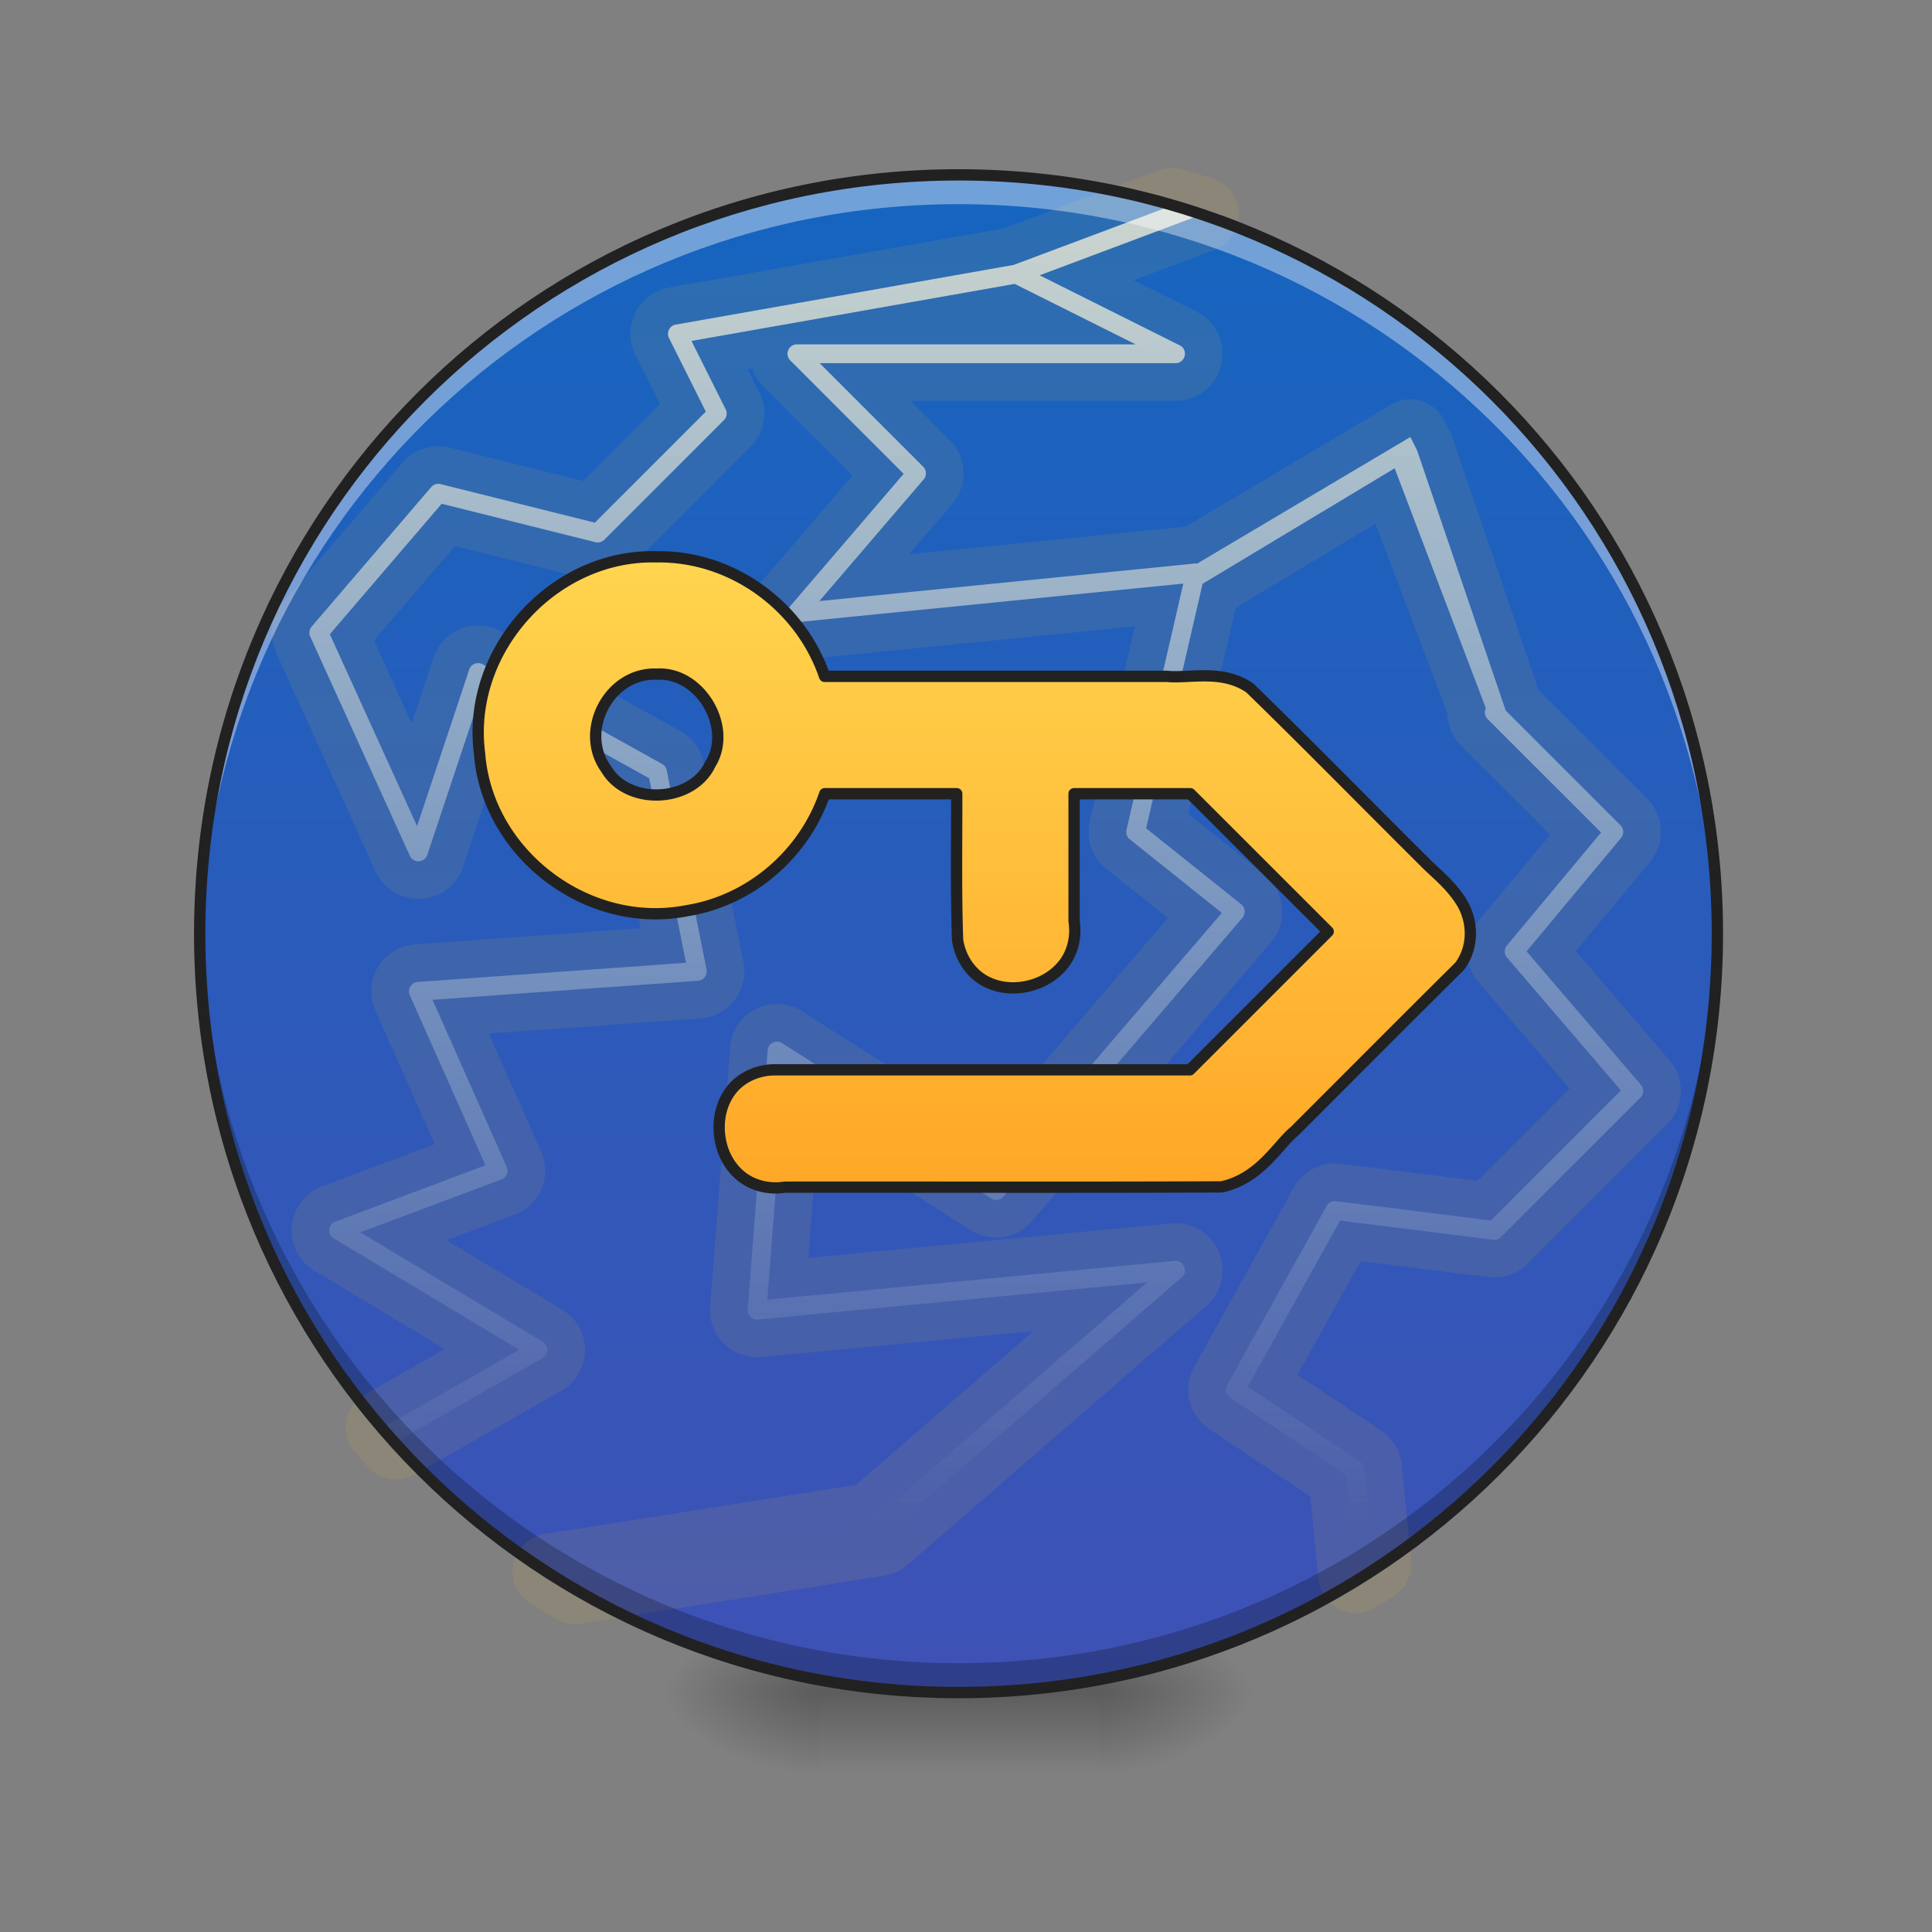 <svg xmlns="http://www.w3.org/2000/svg" width="128pt" height="128pt" viewBox="0 0 128 128"><rect x="0" y="0" width="128" height="128" fill="#808080" stroke="none"/><defs><radialGradient id="a" gradientUnits="userSpaceOnUse" cx="450.909" cy="189.579" fx="450.909" fy="189.579" r="21.167" gradientTransform="matrix(0 -.313 -.563 0 178.093 254.381)"><stop offset="0" stop-opacity=".314"/><stop offset=".222" stop-opacity=".275"/><stop offset="1" stop-opacity="0"/></radialGradient><radialGradient id="b" gradientUnits="userSpaceOnUse" cx="450.909" cy="189.579" fx="450.909" fy="189.579" r="21.167" gradientTransform="matrix(0 .313 .563 0 -51.08 -30.11)"><stop offset="0" stop-opacity=".314"/><stop offset=".222" stop-opacity=".275"/><stop offset="1" stop-opacity="0"/></radialGradient><radialGradient id="c" gradientUnits="userSpaceOnUse" cx="450.909" cy="189.579" fx="450.909" fy="189.579" r="21.167" gradientTransform="matrix(0 -.313 .563 0 -51.08 254.381)"><stop offset="0" stop-opacity=".314"/><stop offset=".222" stop-opacity=".275"/><stop offset="1" stop-opacity="0"/></radialGradient><radialGradient id="d" gradientUnits="userSpaceOnUse" cx="450.909" cy="189.579" fx="450.909" fy="189.579" r="21.167" gradientTransform="matrix(0 .313 -.563 0 178.093 -30.11)"><stop offset="0" stop-opacity=".314"/><stop offset=".222" stop-opacity=".275"/><stop offset="1" stop-opacity="0"/></radialGradient><linearGradient id="e" gradientUnits="userSpaceOnUse" x1="255.323" y1="233.5" x2="255.323" y2="254.667" gradientTransform="matrix(.053 0 0 .25 49.862 53.755)"><stop offset="0" stop-opacity=".275"/><stop offset="1" stop-opacity="0"/></linearGradient><linearGradient id="f" gradientUnits="userSpaceOnUse" x1="254" y1="233.5" x2="254" y2="-168.667" gradientTransform="matrix(.25 0 0 .25 0 53.755)"><stop offset="0" stop-color="#3f51b5"/><stop offset="1" stop-color="#1565c0"/></linearGradient><linearGradient id="g" gradientUnits="userSpaceOnUse" x1="960" y1="1535.118" x2="960" y2="175.118"><stop offset="0" stop-color="#d1e9fd" stop-opacity="0"/><stop offset="1" stop-color="#fffaea" stop-opacity=".784"/></linearGradient><linearGradient id="h" gradientUnits="userSpaceOnUse" x1="254" y1="101.208" x2="254" y2="-68.125" gradientTransform="matrix(3.78 0 0 3.78 0 812.598)"><stop offset="0" stop-color="#ffa726"/><stop offset="1" stop-color="#ffd54f"/></linearGradient></defs><path d="M72.766 112.137h10.586v-5.293H72.766zm0 0" fill="url(#a)"/><path d="M54.246 112.137H43.66v5.293h10.586zm0 0" fill="url(#b)"/><path d="M54.246 112.137H43.66v-5.293h10.586zm0 0" fill="url(#c)"/><path d="M72.766 112.137h10.586v5.293H72.766zm0 0" fill="url(#d)"/><path d="M54.246 110.813h18.52v6.617h-18.52zm0 0" fill="url(#e)"/><path d="M63.508 11.586c27.765 0 50.273 22.508 50.273 50.273 0 27.766-22.508 50.278-50.273 50.278-27.77 0-50.278-22.512-50.278-50.278 0-27.765 22.508-50.273 50.278-50.273zm0 0" fill="url(#f)"/><path d="M1176.738 206.26l-159.256 59.699-339.122 59.876c-6.2 1.063-9.625 7.854-6.79 13.522l36.965 73.871-111.427 111.427-154.827-38.678a9.358 9.358 0 0 0-9.448 3.012L312.844 628.995c-2.42 2.775-2.952 6.673-1.417 10.038l99.97 220.019c3.544 7.794 14.822 7.204 17.538-.945l56.452-169.177 166.224 92.295 37.024 185.238-269.325 19.25c-6.495.472-10.629 7.263-7.971 13.227l75.937 170.83-150.576 56.51c-7.44 2.776-8.326 12.873-1.535 16.948l186.124 111.721-136.464 77.946a590.306 590.306 0 0 0 12.814 14.467l147.033-84.028c6.26-3.602 6.378-12.577.178-16.297l-183.172-109.95 141.66-53.145c5.078-1.89 7.5-7.676 5.314-12.636l-74.52-167.701 266.55-19.073c5.668-.413 9.683-5.669 8.561-11.278l-39.976-200.001c-.532-2.716-2.244-5.02-4.665-6.377l-179.983-100.03c-5.196-2.835-11.692-.354-13.581 5.255l-52.377 157.19-87.57-192.62L443.343 505.7l154.355 38.56c3.248.826 6.613-.119 8.975-2.481L726.663 421.79a9.428 9.428 0 0 0 1.771-10.924l-34.307-68.615 324.418-57.278 121.405 60.703H800.002c-8.444 0-12.636 10.156-6.672 16.12l113.788 113.848-114.32 133.333c-5.55 6.437-.354 16.416 8.15 15.53l386.891-38.677-57.041 247.181c-.827 3.543.472 7.204 3.306 9.507l92.354 73.87-228.286 266.373-213.11-135.637c-6.022-3.779-13.935.178-14.466 7.264l-20.018 259.994c-.472 5.846 4.488 10.688 10.334 10.157l390.553-37.201-275.584 238.855-323.591 51.078c8.208 5.255 16.593 10.274 24.978 15.234l304.223-48.066c1.712-.236 3.365-1.004 4.724-2.185l299.971-259.994c6.968-6.024 2.067-17.42-7.086-16.534l-408.8 38.913 17.892-233.127 206.733 131.562c3.956 2.54 9.211 1.772 12.282-1.83l239.977-279.954c3.484-4.074 2.894-10.216-1.299-13.581l-95.365-76.233 56.688-245.469 192.796-115.914 91.527 240.804c-1.83 3.66-1.063 8.03 1.771 10.924l113.907 113.847-94.48 113.375c-2.952 3.543-2.893 8.74.119 12.224l114.26 133.333-130.499 130.559-155.418-19.428a9.491 9.491 0 0 0-9.448 4.783l-100.03 180.042c-2.362 4.252-1.063 9.684 3.07 12.4l116.27 77.533 10.097 100.915c5.964-3.72 11.928-7.5 17.833-11.396l-9.566-95.838c-.296-2.834-1.831-5.373-4.193-6.908l-112.725-75.17 92.648-166.815 153.706 19.19c2.893.414 5.787-.59 7.854-2.656l139.947-140.007c3.543-3.484 3.72-9.093.531-12.813l-114.792-133.984 94.834-113.847c3.13-3.72 2.893-9.27-.532-12.696L1511.49 713.26 1422.56 452.26l-6.79-13.581-214.114 127.133c-.65-.118-1.24-.177-1.89-.177-.531 0-1.063.059-1.653.177L822.5 603.368l104.695-122.115c3.189-3.72 2.952-9.33-.531-12.813L822.795 364.572h357.19c9.98 0 13.169-13.464 4.252-17.892l-140.656-70.328 162.328-60.88a797.428 797.428 0 0 0-29.17-9.212zm0 0" transform="scale(.066)" fill="url(#g)" stroke-width="75.591" stroke-linecap="round" stroke-linejoin="round" stroke="#ffca28" stroke-opacity=".09"/><path d="M63.508 11.586c-27.856 0-50.278 22.422-50.278 50.273 0 .325.004.649.012.973.512-27.398 22.735-49.305 50.266-49.305 27.527 0 49.75 21.907 50.265 49.305.004-.324.008-.648.008-.973 0-27.851-22.422-50.273-50.273-50.273zm0 0" fill="#fff" fill-opacity=".392"/><path d="M63.508 112.137c-27.856 0-50.278-22.426-50.278-50.278 0-.324.004-.648.012-.972.512 27.402 22.735 49.304 50.266 49.304 27.527 0 49.75-21.902 50.265-49.304.004.324.008.648.008.972 0 27.852-22.422 50.278-50.273 50.278zm0 0" fill-opacity=".235"/><path d="M63.508 11.21c-28.055 0-50.653 22.595-50.653 50.65 0 28.054 22.598 50.652 50.653 50.652 28.05 0 50.648-22.598 50.648-50.653 0-28.054-22.597-50.648-50.648-50.648zm0 .75c27.648 0 49.898 22.247 49.898 49.9 0 27.652-22.25 49.902-49.898 49.902-27.653 0-49.903-22.25-49.903-49.903 0-27.652 22.25-49.898 49.903-49.898zm0 0" fill="#212121"/><path d="M654.445 558.903c-101.565.177-186.3 96.015-173.074 197.226 7.559 101.329 109.183 177.916 208.681 157.957 63.537-10.275 117.213-56.865 137.88-117.331h132.449c.118 48.125-.827 96.723.826 145.793.06.886.119 1.771.296 2.598 3.13 17.892 13.876 32.3 27.399 39.622 13.522 7.322 28.698 8.385 42.633 5.256 13.936-3.13 27.163-10.511 36.493-22.616 8.562-11.16 12.637-26.69 10.156-42.752V796.755h116.682c46.177 46.117 92.295 92.235 138.412 138.353l-138.825 138.825h-415c-19.014-.472-35.902 7.972-45.586 20.608-9.743 12.755-12.99 28.344-11.692 43.165 1.3 14.822 7.204 29.525 18.896 40.508 11.278 10.63 28.52 16.357 46.708 13.523 145.38-.177 290.819.354 436.376-.296 1.535 0 3.07-.177 4.606-.59 36.67-9.33 53.38-40.626 70.091-54.798.355-.295.768-.65 1.122-1.004 54.74-54.68 109.419-109.714 164.158-163.98.886-.827 1.653-1.772 2.362-2.835 14.113-20.903 10.806-45.881.945-62.12-9.803-16.12-23.68-27.576-33.363-36.788l-.118-.118-.178-.177c-59.167-58.754-117.685-118.512-177.68-177.03a18.513 18.513 0 0 0-2.834-2.303c-15.353-10.038-32.064-11.397-46.058-11.278-13.995.177-26.218 1.535-35.194.59-.65-.06-1.358-.06-2.008-.06h-342.25c-23.974-70.681-93.121-121.169-168.469-119.988-1.594-.059-3.247-.059-4.842-.059zm7.736 117.745c41.748-.236 72.926 53.617 51.314 89.637-.295.473-.59 1.004-.827 1.476-18.423 37.91-81.606 40.922-103.632 5.02a13.363 13.363 0 0 0-.767-1.181c-27.34-38.146 3.247-96.37 50.428-94.893.531.06 1.004 0 1.476 0 .65 0 1.358-.059 2.008-.059zm0 0" transform="scale(.066)" fill="url(#h)" stroke-width="11.339" stroke-linecap="round" stroke-linejoin="round" stroke="#212121"/></svg>